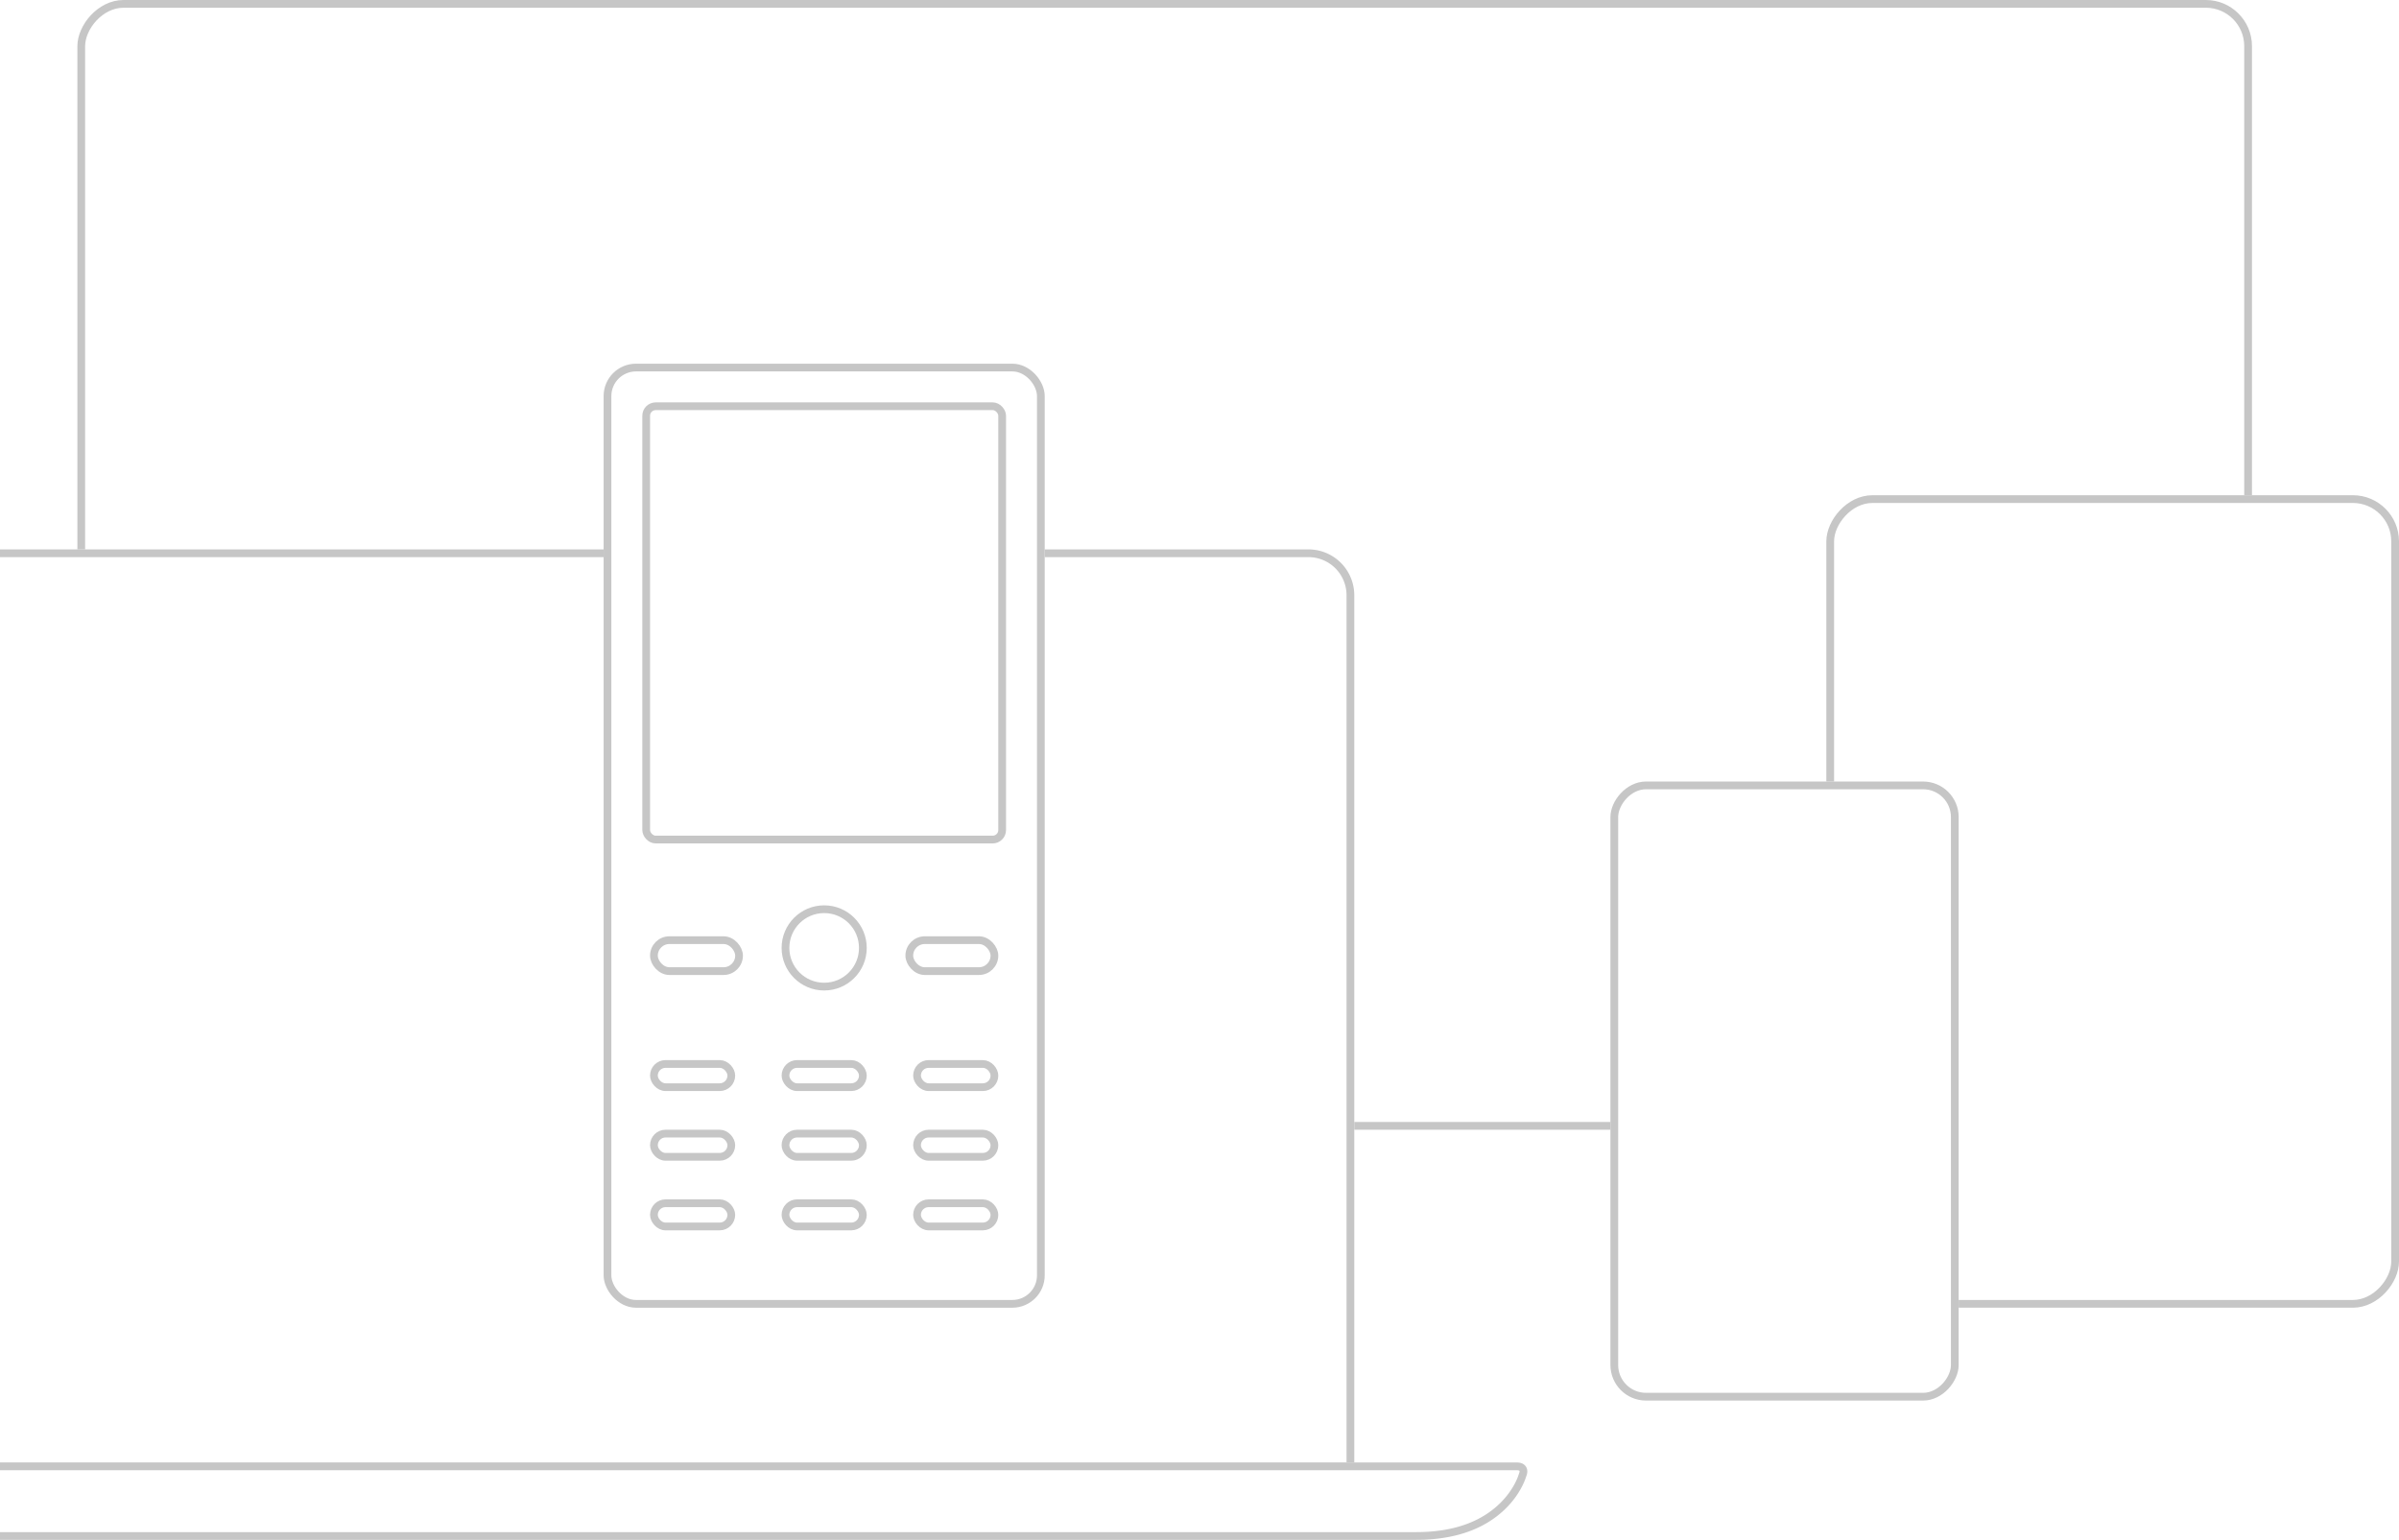 <svg xmlns="http://www.w3.org/2000/svg" xmlns:xlink="http://www.w3.org/1999/xlink" width="310" height="199" viewBox="0 0 310 199">
    <defs>
        <rect id="a" width="281" height="146" x="65" rx="5.462"/>
        <path id="b" d="M23 76.922A5.923 5.923 0 0 1 28.917 71h195.166A5.92 5.92 0 0 1 230 76.922V190H23V76.922z"/>
        <rect id="c" width="74" height="105" x="291" y="64" rx="5.462"/>
        <rect id="d" width="45" height="80" x="263.1" y="101" rx="4.096"/>
        <path id="e" d="M.78 190.834C.34 189.821.876 189 1.984 189h249.001c1.104 0 1.682.835 1.204 1.834 0 0-2.204 8.166-14.204 8.166h-223c-12 0-14.205-8.166-14.205-8.166z"/>
        <filter id="f" width="182.5%" height="138.5%" x="-21.9%" y="-11.1%" filterUnits="objectBoundingBox">
            <feOffset dx="11" dy="10" in="SourceAlpha" result="shadowOffsetOuter1"/>
            <feGaussianBlur in="shadowOffsetOuter1" result="shadowBlurOuter1" stdDeviation="6"/>
            <feColorMatrix in="shadowBlurOuter1" result="shadowMatrixOuter1" values="0 0 0 0 0 0 0 0 0 0 0 0 0 0 0 0 0 0 0.072 0"/>
            <feMerge>
                <feMergeNode in="shadowMatrixOuter1"/>
                <feMergeNode in="SourceGraphic"/>
            </feMerge>
        </filter>
        <rect id="g" width="57" height="122" rx="3.687"/>
        <rect id="h" width="11" height="4" x="6" y="90" rx="2"/>
        <rect id="i" width="11" height="4" x="23" y="90" rx="2"/>
        <rect id="j" width="11" height="4" x="40" y="90" rx="2"/>
        <rect id="k" width="11" height="4" x="6" y="99" rx="2"/>
        <rect id="l" width="11" height="4" x="23" y="99" rx="2"/>
        <rect id="m" width="11" height="4" x="40" y="99" rx="2"/>
        <rect id="n" width="11" height="4" x="6" y="108" rx="2"/>
        <rect id="o" width="11" height="4" x="23" y="108" rx="2"/>
        <rect id="p" width="11" height="4" x="40" y="108" rx="2"/>
        <rect id="q" width="12" height="5" x="6" y="74" rx="2.458"/>
        <rect id="r" width="12" height="5" x="39" y="74" rx="2.458"/>
        <ellipse id="s" cx="28.5" cy="75.502" rx="5.5" ry="5.502"/>
    </defs>
    <g fill="none" fill-rule="evenodd">
        <g transform="matrix(-1 0 0 1 356 0)">
            <use fill="#FFF" xlink:href="#a"/>
            <rect width="280" height="145" x="65.5" y=".5" stroke="#C6C6C6" rx="5.462"/>
        </g>
        <g transform="matrix(-1 0 0 1 198 0)">
            <use fill="#FFF" xlink:href="#b"/>
            <path stroke="#C6C6C6" d="M23.5 189.5h206V76.922a5.42 5.42 0 0 0-5.417-5.422H28.917a5.423 5.423 0 0 0-5.417 5.422V189.5z"/>
        </g>
        <g transform="matrix(-1 0 0 1 601 0)">
            <use fill="#FFF" xlink:href="#c"/>
            <rect width="73" height="104" x="291.5" y="64.5" stroke="#C6C6C6" rx="5.462"/>
        </g>
        <g transform="matrix(-1 0 0 1 516.2 0)">
            <use fill="#FFF" xlink:href="#d"/>
            <rect width="44" height="79" x="263.6" y="101.5" stroke="#C6C6C6" rx="4.096"/>
        </g>
        <g transform="matrix(-1 0 0 1 197.985 0)">
            <use fill="#FFF" xlink:href="#e"/>
            <path stroke="#C6C6C6" d="M1.239 190.635l.024.069c.013.049.047.153.104.305.098.262.226.555.39.872.47.913 1.12 1.827 1.978 2.682 2.47 2.457 6.13 3.937 11.25 3.937h223c5.119 0 8.78-1.48 11.25-3.937a10.707 10.707 0 0 0 1.978-2.682c.163-.317.292-.61.39-.871.057-.153.09-.257.135-.392.312-.651 0-1.118-.753-1.118h-249c-.748 0-1.043.45-.746 1.135z"/>
        </g>
        <g filter="url(#f)" transform="translate(67 37)">
            <use fill="#FFF" xlink:href="#g"/>
            <rect width="56" height="121" x=".5" y=".5" stroke="#C6C6C6" rx="3.687"/>
            <rect width="46" height="56" x="5.5" y="5.5" stroke="#C6C6C6" rx="1.229"/>
            <use fill="#FFF" xlink:href="#h"/>
            <rect width="10" height="3" x="6.5" y="90.5" stroke="#C6C6C6" rx="1.5"/>
            <use fill="#FFF" xlink:href="#i"/>
            <rect width="10" height="3" x="23.5" y="90.5" stroke="#C6C6C6" rx="1.5"/>
            <use fill="#FFF" xlink:href="#j"/>
            <rect width="10" height="3" x="40.5" y="90.5" stroke="#C6C6C6" rx="1.5"/>
            <use fill="#FFF" xlink:href="#k"/>
            <rect width="10" height="3" x="6.5" y="99.5" stroke="#C6C6C6" rx="1.5"/>
            <use fill="#FFF" xlink:href="#l"/>
            <rect width="10" height="3" x="23.5" y="99.5" stroke="#C6C6C6" rx="1.5"/>
            <use fill="#FFF" xlink:href="#m"/>
            <rect width="10" height="3" x="40.5" y="99.5" stroke="#C6C6C6" rx="1.5"/>
            <g>
                <use fill="#FFF" xlink:href="#n"/>
                <rect width="10" height="3" x="6.5" y="108.5" stroke="#C6C6C6" rx="1.5"/>
            </g>
            <g>
                <use fill="#FFF" xlink:href="#o"/>
                <rect width="10" height="3" x="23.5" y="108.5" stroke="#C6C6C6" rx="1.5"/>
            </g>
            <g>
                <use fill="#FFF" xlink:href="#p"/>
                <rect width="10" height="3" x="40.5" y="108.5" stroke="#C6C6C6" rx="1.5"/>
            </g>
            <g>
                <use fill="#FFF" xlink:href="#q"/>
                <rect width="11" height="4" x="6.5" y="74.5" stroke="#C6C6C6" rx="2"/>
            </g>
            <g>
                <use fill="#FFF" xlink:href="#r"/>
                <rect width="11" height="4" x="39.5" y="74.5" stroke="#C6C6C6" rx="2"/>
            </g>
            <g>
                <use fill="#FFF" xlink:href="#s"/>
                <ellipse cx="28.5" cy="75.502" stroke="#C6C6C6" rx="5" ry="5.002"/>
            </g>
        </g>
    </g>
</svg>
